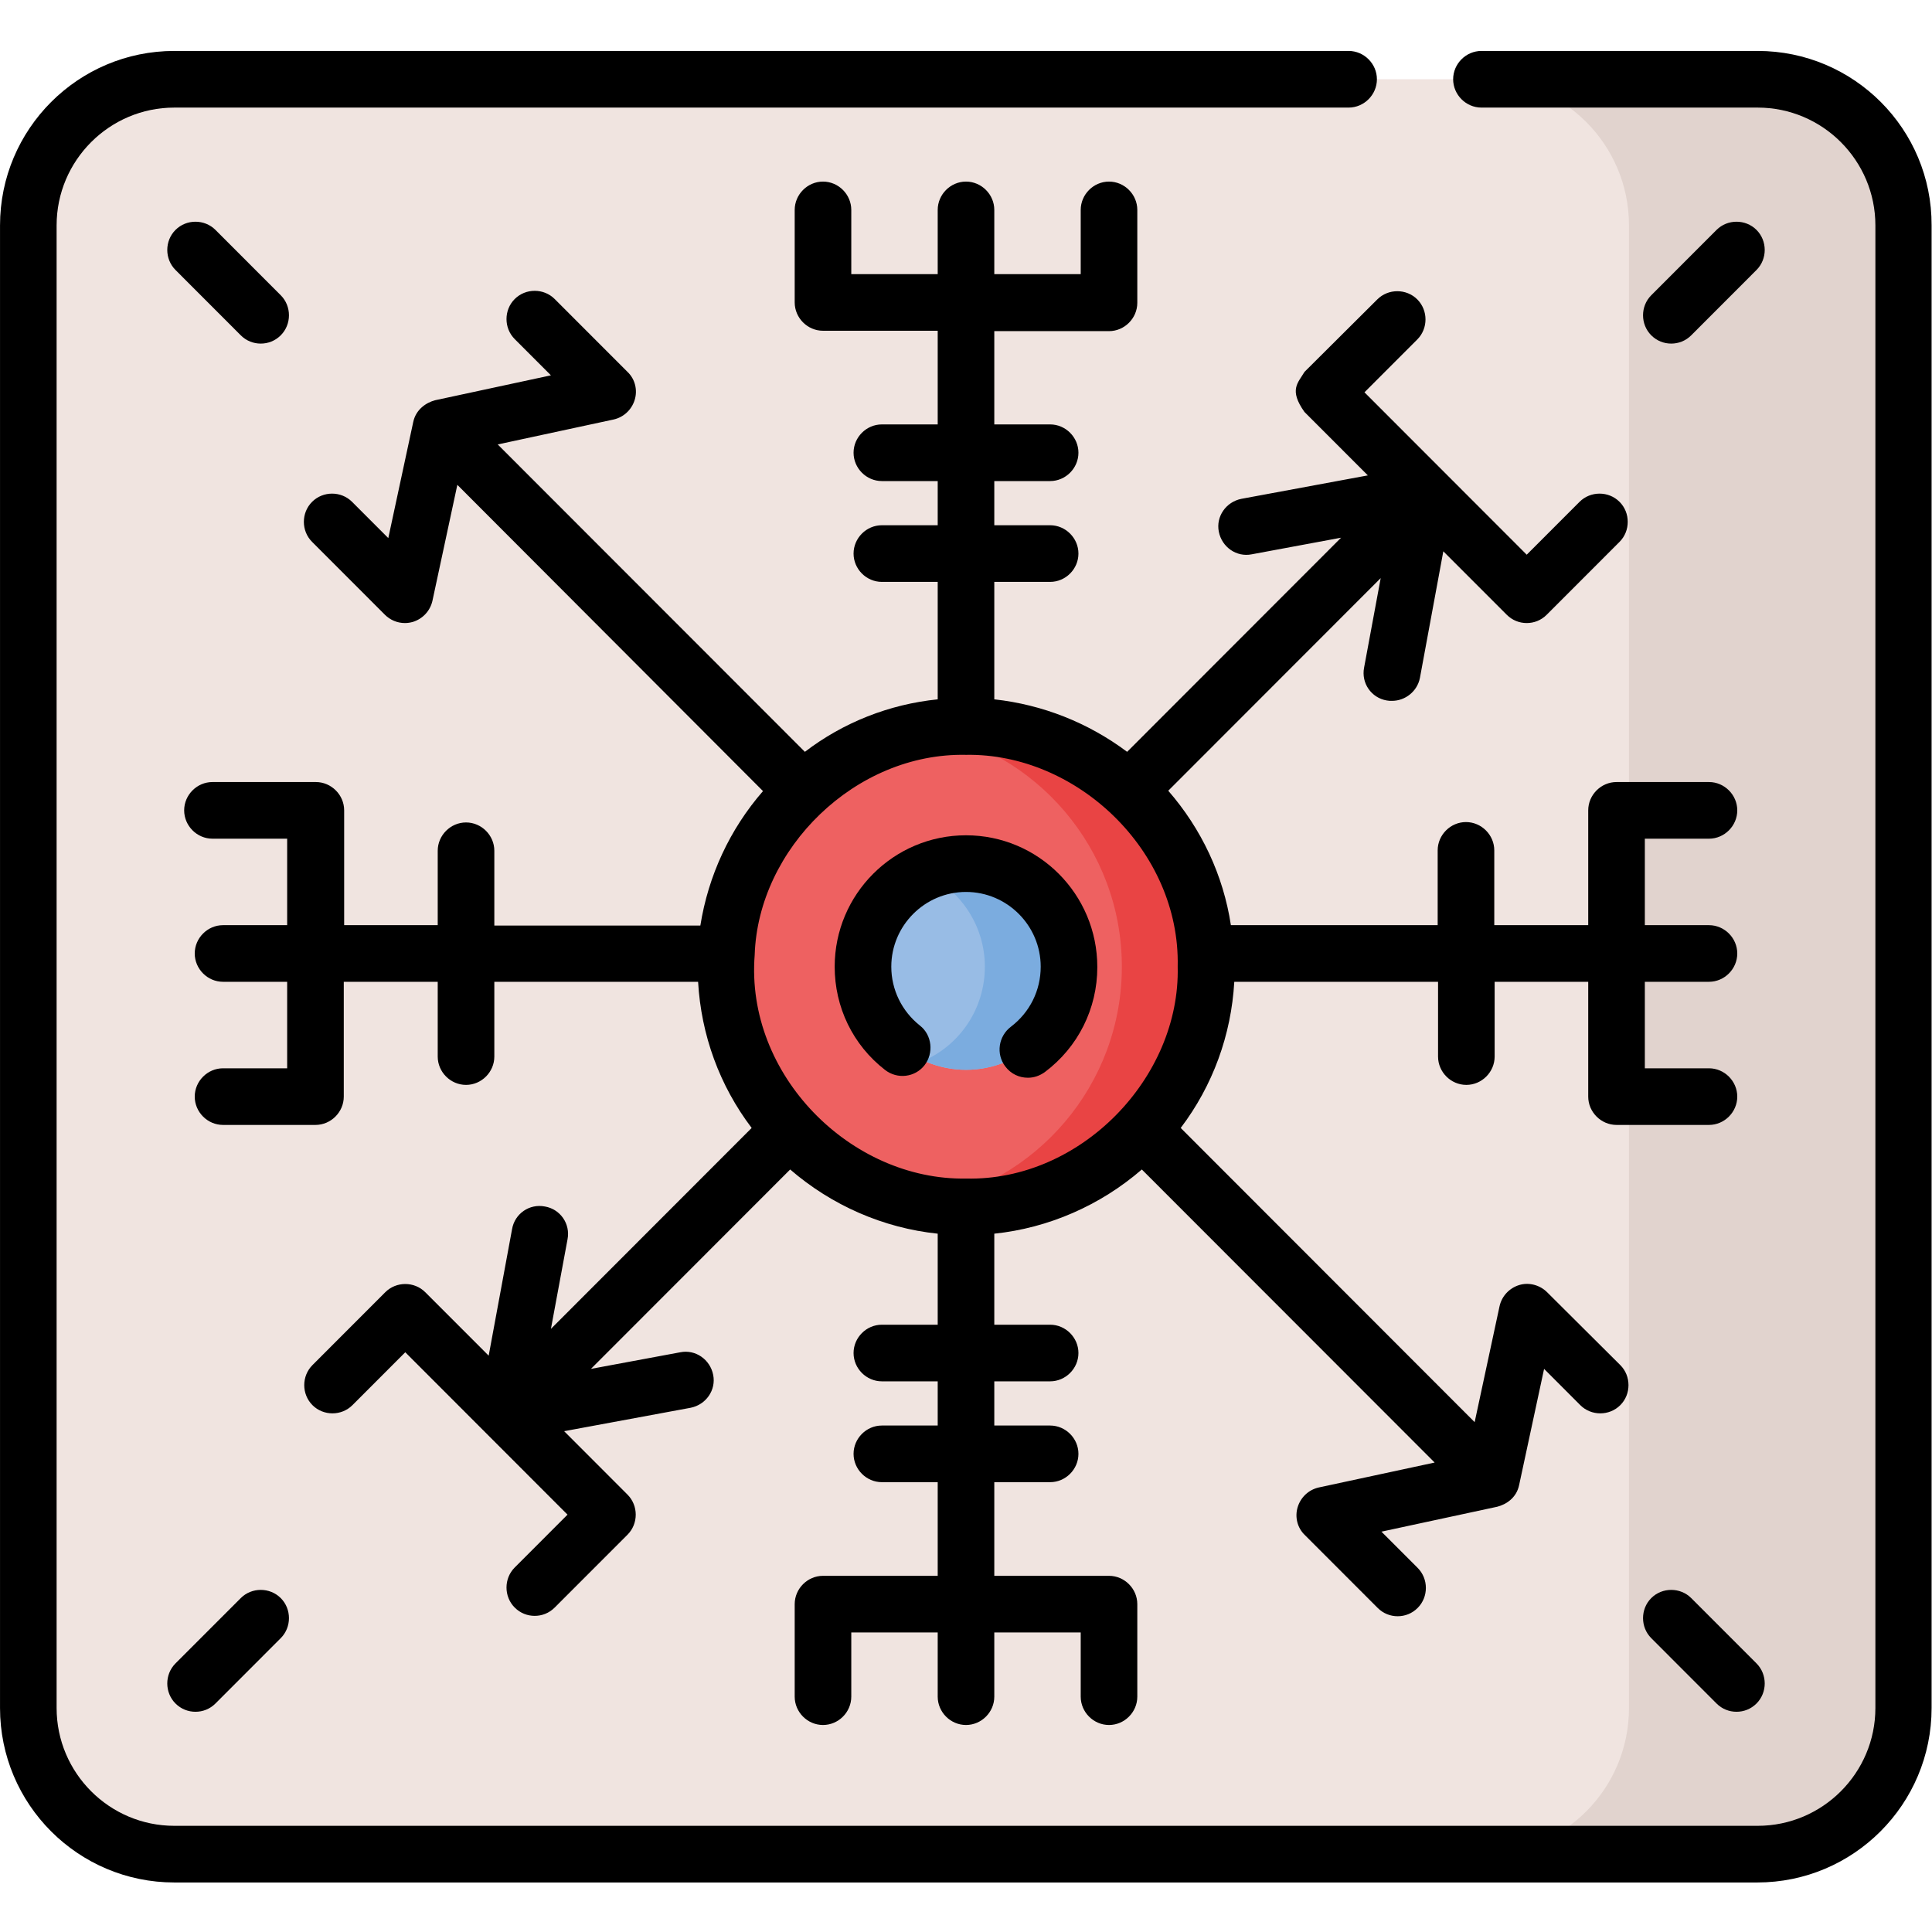 <svg xmlns="http://www.w3.org/2000/svg" xmlns:xlink="http://www.w3.org/1999/xlink" width="500" zoomAndPan="magnify" viewBox="0 0 375 375" height="500" preserveAspectRatio="xMidYMid meet" version="1.0"><defs><clipPath id="e2956a5df9"><path d="M 0 9.887 L 375 9.887 L 375 365.387 L 0 365.387 Z M 0 9.887 " clip-rule="nonzero"/></clipPath></defs><path fill="#f0e4e0" d="M 341.16 359.891 L 33.84 359.891 C 18.168 359.891 5.496 347.207 5.496 331.523 L 5.496 43.75 C 5.496 28.066 18.168 15.383 33.84 15.383 L 341.086 15.383 C 356.762 15.383 369.43 28.066 369.43 43.75 L 369.43 331.523 C 369.504 347.207 356.832 359.891 341.16 359.891 Z M 341.16 359.891 " fill-opacity="1" fill-rule="nonzero"/><path fill="#e1d3ce" d="M 341.16 15.383 L 287.84 15.383 C 303.516 15.383 316.184 28.066 316.184 43.75 L 316.184 331.523 C 316.184 347.207 303.516 359.891 287.84 359.891 L 341.16 359.891 C 356.832 359.891 369.504 347.207 369.504 331.523 L 369.504 43.75 C 369.504 28.066 356.832 15.383 341.16 15.383 Z M 341.16 15.383 " fill-opacity="1" fill-rule="nonzero"/><path fill="#ee6161" d="M 234.082 187.637 C 234.082 189.164 234.008 190.688 233.855 192.207 C 233.707 193.727 233.484 195.234 233.188 196.73 C 232.887 198.227 232.52 199.707 232.074 201.168 C 231.633 202.629 231.121 204.066 230.535 205.477 C 229.953 206.887 229.301 208.266 228.582 209.613 C 227.863 210.957 227.078 212.266 226.23 213.535 C 225.383 214.805 224.477 216.031 223.508 217.211 C 222.539 218.391 221.516 219.52 220.438 220.602 C 219.359 221.68 218.23 222.703 217.051 223.672 C 215.871 224.641 214.648 225.551 213.379 226.398 C 212.109 227.246 210.805 228.031 209.457 228.75 C 208.113 229.469 206.734 230.121 205.324 230.707 C 203.918 231.289 202.48 231.805 201.023 232.246 C 199.562 232.691 198.082 233.062 196.586 233.359 C 195.09 233.656 193.582 233.879 192.066 234.031 C 190.547 234.18 189.027 234.254 187.5 234.254 C 185.973 234.254 184.453 234.18 182.934 234.031 C 181.414 233.879 179.91 233.656 178.414 233.359 C 176.918 233.062 175.438 232.691 173.977 232.246 C 172.52 231.805 171.082 231.289 169.676 230.707 C 168.266 230.121 166.887 229.469 165.543 228.75 C 164.195 228.031 162.891 227.246 161.621 226.398 C 160.352 225.551 159.129 224.641 157.949 223.672 C 156.77 222.703 155.641 221.68 154.562 220.602 C 153.484 219.52 152.461 218.391 151.492 217.211 C 150.523 216.031 149.617 214.805 148.77 213.535 C 147.922 212.266 147.137 210.957 146.418 209.613 C 145.699 208.266 145.047 206.887 144.465 205.477 C 143.879 204.066 143.367 202.629 142.926 201.168 C 142.48 199.707 142.113 198.227 141.812 196.73 C 141.516 195.234 141.293 193.727 141.145 192.207 C 140.992 190.688 140.918 189.164 140.918 187.637 C 140.918 186.109 140.992 184.586 141.145 183.066 C 141.293 181.547 141.516 180.039 141.812 178.543 C 142.113 177.043 142.48 175.566 142.926 174.105 C 143.367 172.645 143.879 171.207 144.465 169.797 C 145.047 168.387 145.699 167.008 146.418 165.66 C 147.137 164.312 147.922 163.008 148.77 161.738 C 149.617 160.469 150.523 159.242 151.492 158.062 C 152.461 156.883 153.484 155.75 154.562 154.672 C 155.641 153.594 156.77 152.57 157.949 151.602 C 159.129 150.633 160.352 149.723 161.621 148.875 C 162.891 148.027 164.195 147.242 165.543 146.523 C 166.887 145.805 168.266 145.152 169.676 144.566 C 171.082 143.984 172.52 143.469 173.977 143.027 C 175.438 142.582 176.918 142.211 178.414 141.914 C 179.91 141.617 181.414 141.391 182.934 141.242 C 184.453 141.094 185.973 141.02 187.5 141.02 C 189.027 141.02 190.547 141.094 192.066 141.242 C 193.582 141.391 195.09 141.617 196.586 141.914 C 198.082 142.211 199.562 142.582 201.023 143.027 C 202.48 143.469 203.918 143.984 205.324 144.566 C 206.734 145.152 208.113 145.805 209.457 146.523 C 210.805 147.242 212.109 148.027 213.379 148.875 C 214.648 149.723 215.871 150.633 217.051 151.602 C 218.23 152.57 219.359 153.594 220.438 154.672 C 221.516 155.75 222.539 156.883 223.508 158.062 C 224.477 159.242 225.383 160.469 226.23 161.738 C 227.078 163.008 227.863 164.312 228.582 165.66 C 229.301 167.008 229.953 168.387 230.535 169.797 C 231.121 171.207 231.633 172.645 232.074 174.105 C 232.52 175.566 232.887 177.043 233.188 178.543 C 233.484 180.039 233.707 181.547 233.855 183.066 C 234.008 184.586 234.082 186.109 234.082 187.637 Z M 234.082 187.637 " fill-opacity="1" fill-rule="nonzero"/><path fill="#e94444" d="M 187.5 141.02 C 184.719 141.02 182.008 141.312 179.297 141.75 C 201.121 145.637 217.75 164.695 217.75 187.637 C 217.75 210.578 201.121 229.711 179.297 233.523 C 181.934 233.961 184.645 234.254 187.5 234.254 C 213.207 234.254 234.082 213.363 234.082 187.637 C 234.082 161.91 213.207 141.02 187.5 141.02 Z M 187.5 141.02 " fill-opacity="1" fill-rule="nonzero"/><path fill="#98bce5" d="M 207.496 187.637 C 207.496 188.293 207.461 188.945 207.398 189.598 C 207.336 190.25 207.238 190.898 207.109 191.539 C 206.984 192.184 206.824 192.816 206.633 193.445 C 206.445 194.074 206.223 194.688 205.973 195.293 C 205.723 195.898 205.441 196.492 205.133 197.07 C 204.824 197.648 204.488 198.207 204.125 198.754 C 203.762 199.297 203.371 199.824 202.957 200.332 C 202.539 200.836 202.102 201.324 201.637 201.785 C 201.176 202.25 200.691 202.688 200.184 203.105 C 199.68 203.52 199.152 203.91 198.609 204.273 C 198.062 204.637 197.504 204.977 196.926 205.285 C 196.348 205.594 195.758 205.871 195.152 206.125 C 194.547 206.375 193.93 206.594 193.305 206.785 C 192.676 206.977 192.043 207.133 191.402 207.262 C 190.758 207.391 190.113 207.488 189.461 207.551 C 188.809 207.613 188.156 207.648 187.5 207.648 C 186.844 207.648 186.191 207.613 185.539 207.551 C 184.887 207.488 184.242 207.391 183.598 207.262 C 182.957 207.133 182.324 206.977 181.695 206.785 C 181.07 206.594 180.453 206.375 179.848 206.125 C 179.242 205.871 178.652 205.594 178.074 205.285 C 177.496 204.977 176.938 204.637 176.391 204.273 C 175.848 203.91 175.32 203.52 174.816 203.105 C 174.309 202.688 173.824 202.25 173.363 201.785 C 172.898 201.324 172.461 200.836 172.043 200.332 C 171.629 199.824 171.238 199.297 170.875 198.754 C 170.512 198.207 170.176 197.648 169.867 197.07 C 169.559 196.492 169.277 195.898 169.027 195.293 C 168.777 194.688 168.555 194.07 168.367 193.445 C 168.176 192.816 168.016 192.184 167.891 191.539 C 167.762 190.898 167.664 190.25 167.602 189.598 C 167.539 188.945 167.504 188.293 167.504 187.637 C 167.504 186.98 167.539 186.328 167.602 185.676 C 167.664 185.023 167.762 184.375 167.891 183.734 C 168.016 183.09 168.176 182.453 168.367 181.828 C 168.555 181.199 168.777 180.586 169.027 179.98 C 169.277 179.375 169.559 178.781 169.867 178.203 C 170.176 177.625 170.512 177.062 170.875 176.52 C 171.238 175.973 171.629 175.449 172.043 174.941 C 172.461 174.434 172.898 173.949 173.363 173.488 C 173.824 173.023 174.309 172.582 174.816 172.168 C 175.32 171.754 175.848 171.363 176.391 171 C 176.938 170.633 177.496 170.297 178.074 169.988 C 178.652 169.68 179.242 169.398 179.848 169.148 C 180.453 168.898 181.07 168.676 181.695 168.488 C 182.324 168.297 182.957 168.137 183.598 168.012 C 184.242 167.883 184.887 167.785 185.539 167.723 C 186.191 167.656 186.844 167.625 187.5 167.625 C 188.156 167.625 188.809 167.656 189.461 167.723 C 190.113 167.785 190.758 167.883 191.402 168.012 C 192.043 168.137 192.676 168.297 193.305 168.488 C 193.93 168.676 194.547 168.898 195.152 169.148 C 195.758 169.398 196.348 169.68 196.926 169.988 C 197.504 170.297 198.062 170.633 198.609 171 C 199.152 171.363 199.68 171.754 200.184 172.168 C 200.691 172.582 201.176 173.023 201.637 173.488 C 202.102 173.949 202.539 174.434 202.957 174.941 C 203.371 175.449 203.762 175.973 204.125 176.52 C 204.488 177.062 204.824 177.625 205.133 178.203 C 205.441 178.781 205.723 179.375 205.973 179.98 C 206.223 180.586 206.445 181.199 206.633 181.828 C 206.824 182.453 206.984 183.09 207.109 183.734 C 207.238 184.375 207.336 185.023 207.398 185.676 C 207.461 186.328 207.496 186.98 207.496 187.637 Z M 207.496 187.637 " fill-opacity="1" fill-rule="nonzero"/><path fill="#7bacdf" d="M 187.5 167.625 C 184.57 167.625 181.859 168.285 179.297 169.387 C 186.254 172.535 191.16 179.5 191.16 187.637 C 191.16 195.773 186.328 202.809 179.297 205.887 C 181.789 206.988 184.57 207.648 187.5 207.648 C 198.559 207.648 207.496 198.703 207.496 187.637 C 207.496 176.566 198.559 167.625 187.5 167.625 Z M 187.5 167.625 " fill-opacity="1" fill-rule="nonzero"/><g clip-path="url(#e2956a5df9)"><path fill="#000000" d="M 341.16 9.887 L 287.547 9.887 C 284.543 9.887 282.055 12.379 282.055 15.383 C 282.055 18.391 284.543 20.883 287.547 20.883 L 341.16 20.883 C 353.758 20.883 364.012 31.145 364.012 43.75 L 364.012 331.523 C 364.012 344.129 353.758 354.391 341.16 354.391 L 33.84 354.391 C 21.242 354.391 10.988 344.129 10.988 331.523 L 10.988 43.75 C 10.988 31.145 21.242 20.883 33.84 20.883 L 261.766 20.883 C 264.77 20.883 267.258 18.391 267.258 15.383 C 267.258 12.379 264.77 9.887 261.766 9.887 L 33.84 9.887 C 15.164 9.887 0.004 25.059 0.004 43.75 L 0.004 331.523 C 0.004 350.215 15.164 365.387 33.84 365.387 L 341.086 365.387 C 359.762 365.387 374.922 350.215 374.922 331.523 L 374.922 43.75 C 374.996 25.059 359.836 9.887 341.16 9.887 Z M 341.16 9.887 " fill-opacity="1" fill-rule="nonzero"/></g><path fill="#000000" d="M 340.941 44.629 C 338.816 42.504 335.301 42.504 333.176 44.629 L 320.504 57.312 C 318.383 59.438 318.383 62.953 320.504 65.082 C 321.605 66.18 322.996 66.691 324.387 66.691 C 325.777 66.691 327.172 66.18 328.27 65.082 L 340.941 52.398 C 343.062 50.273 343.062 46.754 340.941 44.629 Z M 340.941 44.629 " fill-opacity="1" fill-rule="nonzero"/><path fill="#000000" d="M 46.73 65.082 C 47.828 66.18 49.223 66.691 50.613 66.691 C 52.004 66.691 53.395 66.18 54.496 65.082 C 56.617 62.953 56.617 59.438 54.496 57.312 L 41.824 44.629 C 39.699 42.504 36.184 42.504 34.059 44.629 C 31.938 46.754 31.938 50.273 34.059 52.398 Z M 46.73 65.082 " fill-opacity="1" fill-rule="nonzero"/><path fill="#000000" d="M 328.27 310.191 C 326.145 308.066 322.629 308.066 320.504 310.191 C 318.383 312.316 318.383 315.836 320.504 317.961 L 333.176 330.645 C 334.273 331.742 335.668 332.254 337.059 332.254 C 338.449 332.254 339.84 331.742 340.941 330.645 C 343.062 328.516 343.062 325 340.941 322.871 Z M 328.27 310.191 " fill-opacity="1" fill-rule="nonzero"/><path fill="#000000" d="M 34.059 330.645 C 35.16 331.742 36.551 332.254 37.941 332.254 C 39.332 332.254 40.727 331.742 41.824 330.645 L 54.496 317.961 C 56.617 315.836 56.617 312.316 54.496 310.191 C 52.371 308.066 48.855 308.066 46.73 310.191 L 34.059 322.871 C 31.938 325 31.938 328.516 34.059 330.645 Z M 34.059 330.645 " fill-opacity="1" fill-rule="nonzero"/><path fill="#000000" d="M 187.5 162.129 C 173.438 162.129 162.012 173.562 162.012 187.637 C 162.012 195.48 165.527 202.809 171.754 207.648 C 174.172 209.551 177.613 209.113 179.445 206.766 C 181.273 204.422 180.91 200.902 178.566 199.07 C 175.051 196.285 173 192.109 173 187.637 C 173 179.648 179.516 173.125 187.5 173.125 C 195.484 173.125 202 179.648 202 187.637 C 202 192.254 199.879 196.504 196.215 199.289 C 193.797 201.125 193.285 204.57 195.117 206.988 C 196.215 208.453 197.828 209.188 199.512 209.188 C 200.684 209.188 201.781 208.82 202.809 208.086 C 209.254 203.25 212.988 195.773 212.988 187.711 C 212.988 173.562 201.562 162.129 187.5 162.129 Z M 187.5 162.129 " fill-opacity="1" fill-rule="nonzero"/><path fill="#000000" d="M 253.195 72.191 C 251.953 74.316 250.121 75.637 253.195 79.961 L 265.5 92.273 L 240.965 96.82 C 237.965 97.406 235.984 100.266 236.57 103.195 C 237.156 106.203 240.016 108.18 242.945 107.594 L 260.301 104.367 L 218.773 145.93 C 211.23 140.285 202.367 136.766 192.992 135.742 L 192.992 112.945 L 203.832 112.945 C 206.836 112.945 209.324 110.453 209.324 107.449 C 209.324 104.441 206.836 101.949 203.832 101.949 L 192.992 101.949 L 192.992 93.375 L 203.832 93.375 C 206.836 93.375 209.324 90.883 209.324 87.875 C 209.324 84.871 206.836 82.379 203.832 82.379 L 192.992 82.379 L 192.992 64.273 L 215.258 64.273 C 218.262 64.273 220.75 61.781 220.75 58.777 L 220.75 40.746 C 220.75 37.738 218.262 35.246 215.258 35.246 C 212.254 35.246 209.766 37.738 209.766 40.746 L 209.766 53.207 L 192.992 53.207 L 192.992 40.746 C 192.992 37.738 190.504 35.246 187.5 35.246 C 184.496 35.246 182.008 37.738 182.008 40.746 L 182.008 53.207 L 165.234 53.207 L 165.234 40.746 C 165.234 37.738 162.746 35.246 159.742 35.246 C 156.738 35.246 154.25 37.738 154.25 40.746 L 154.25 58.703 C 154.25 61.707 156.738 64.199 159.742 64.199 L 182.008 64.199 L 182.008 82.379 L 171.168 82.379 C 168.164 82.379 165.676 84.871 165.676 87.875 C 165.676 90.883 168.164 93.375 171.168 93.375 L 182.008 93.375 L 182.008 101.949 L 171.168 101.949 C 168.164 101.949 165.676 104.441 165.676 107.449 C 165.676 110.453 168.164 112.945 171.168 112.945 L 182.008 112.945 L 182.008 135.742 C 172.633 136.695 163.695 140.211 156.227 145.93 L 96.609 86.266 L 119.094 81.426 C 121.07 80.988 122.609 79.52 123.195 77.613 C 123.781 75.707 123.27 73.582 121.805 72.191 L 107.668 58.043 C 105.543 55.918 102.027 55.918 99.902 58.043 C 97.781 60.168 97.781 63.688 99.902 65.812 L 106.934 72.852 L 84.449 77.688 C 82.766 78.129 80.715 79.445 80.203 81.938 L 75.367 104.441 L 68.336 97.406 C 66.215 95.281 62.699 95.281 60.574 97.406 C 58.449 99.531 58.449 103.051 60.574 105.176 L 74.707 119.32 C 75.734 120.348 77.125 120.934 78.59 120.934 C 79.102 120.934 79.617 120.859 80.129 120.715 C 82.031 120.129 83.496 118.59 83.938 116.609 L 88.77 94.105 L 148.098 153.551 C 141.652 160.957 137.477 169.973 135.938 179.648 L 95.949 179.648 L 95.949 165.133 C 95.949 162.129 93.457 159.637 90.457 159.637 C 87.453 159.637 84.961 162.129 84.961 165.133 L 84.961 179.574 L 66.801 179.574 L 66.801 157.289 C 66.801 154.285 64.309 151.793 61.305 151.793 L 41.238 151.793 C 38.234 151.793 35.746 154.285 35.746 157.289 C 35.746 160.297 38.234 162.789 41.238 162.789 L 55.738 162.789 L 55.738 179.574 L 43.289 179.574 C 40.285 179.574 37.797 182.066 37.797 185.07 C 37.797 188.074 40.285 190.566 43.289 190.566 L 55.738 190.566 L 55.738 207.355 L 43.289 207.355 C 40.285 207.355 37.797 209.848 37.797 212.852 C 37.797 215.855 40.285 218.348 43.289 218.348 L 61.234 218.348 C 64.234 218.348 66.727 215.855 66.727 212.852 L 66.727 190.566 L 84.961 190.566 L 84.961 205.082 C 84.961 208.086 87.453 210.578 90.457 210.578 C 93.457 210.578 95.949 208.086 95.949 205.082 L 95.949 190.566 L 135.5 190.566 C 136.086 200.902 139.672 210.727 145.898 218.934 L 106.934 257.93 L 110.156 240.559 C 110.742 237.555 108.766 234.695 105.762 234.18 C 102.762 233.594 99.902 235.574 99.391 238.578 L 94.852 263.133 L 82.547 250.82 C 80.422 248.695 76.906 248.695 74.781 250.82 L 60.648 264.965 C 58.523 267.094 58.523 270.609 60.648 272.738 C 62.77 274.863 66.285 274.863 68.41 272.738 L 78.664 262.473 L 94.336 278.16 C 94.336 278.16 94.41 278.234 94.41 278.234 C 94.41 278.234 94.484 278.309 94.484 278.309 L 110.156 293.992 L 99.902 304.254 C 97.781 306.379 97.781 309.898 99.902 312.023 C 101.004 313.125 102.395 313.637 103.785 313.637 C 105.176 313.637 106.57 313.125 107.668 312.023 L 121.805 297.879 C 123.926 295.754 123.926 292.234 121.805 290.109 L 109.5 277.793 L 134.035 273.25 C 137.035 272.664 139.016 269.805 138.43 266.871 C 137.844 263.867 134.984 261.887 132.055 262.473 L 114.699 265.699 L 153.371 226.996 C 161.426 233.961 171.461 238.359 182.008 239.457 L 182.008 257.125 L 171.168 257.125 C 168.164 257.125 165.676 259.617 165.676 262.621 C 165.676 265.625 168.164 268.117 171.168 268.117 L 182.008 268.117 L 182.008 276.695 L 171.168 276.695 C 168.164 276.695 165.676 279.188 165.676 282.191 C 165.676 285.199 168.164 287.688 171.168 287.688 L 182.008 287.688 L 182.008 305.867 L 159.742 305.867 C 156.738 305.867 154.25 308.359 154.25 311.363 L 154.25 329.324 C 154.25 332.328 156.738 334.82 159.742 334.82 C 162.746 334.82 165.234 332.328 165.234 329.324 L 165.234 316.863 L 182.008 316.863 L 182.008 329.324 C 182.008 332.328 184.496 334.82 187.5 334.82 C 190.504 334.82 192.992 332.328 192.992 329.324 L 192.992 316.863 L 209.766 316.863 L 209.766 329.324 C 209.766 332.328 212.254 334.82 215.258 334.82 C 218.262 334.82 220.75 332.328 220.75 329.324 L 220.75 311.363 C 220.75 308.359 218.262 305.867 215.258 305.867 L 192.992 305.867 L 192.992 287.688 L 203.832 287.688 C 206.836 287.688 209.324 285.199 209.324 282.191 C 209.324 279.188 206.836 276.695 203.832 276.695 L 192.992 276.695 L 192.992 268.117 L 203.832 268.117 C 206.836 268.117 209.324 265.625 209.324 262.621 C 209.324 259.617 206.836 257.125 203.832 257.125 L 192.992 257.125 L 192.992 239.457 C 203.539 238.359 213.574 233.961 221.629 226.996 L 278.465 283.879 L 255.98 288.715 C 254.004 289.156 252.465 290.621 251.879 292.527 C 251.293 294.434 251.805 296.559 253.27 297.953 L 267.406 312.098 C 268.504 313.199 269.895 313.711 271.289 313.711 C 272.68 313.711 274.07 313.199 275.168 312.098 C 277.293 309.973 277.293 306.453 275.168 304.328 L 268.137 297.293 L 290.625 292.453 C 292.309 292.016 294.359 290.77 294.871 288.203 L 299.707 265.699 L 306.734 272.738 C 308.859 274.863 312.375 274.863 314.5 272.738 C 316.625 270.609 316.625 267.094 314.5 264.965 L 300.293 250.82 C 298.898 249.426 296.777 248.84 294.871 249.426 C 292.969 250.016 291.504 251.555 291.062 253.531 L 286.23 276.035 L 229.176 218.934 C 235.398 210.727 238.988 200.902 239.574 190.566 L 279.125 190.566 L 279.125 205.082 C 279.125 208.086 281.613 210.578 284.617 210.578 C 287.621 210.578 290.109 208.086 290.109 205.082 L 290.109 190.566 L 308.273 190.566 L 308.273 212.852 C 308.273 215.855 310.766 218.348 313.766 218.348 L 331.711 218.348 C 334.715 218.348 337.203 215.855 337.203 212.852 C 337.203 209.848 334.715 207.355 331.711 207.355 L 319.262 207.355 L 319.262 190.566 L 331.711 190.566 C 334.715 190.566 337.203 188.074 337.203 185.07 C 337.203 182.066 334.715 179.574 331.711 179.574 L 319.262 179.574 L 319.262 162.789 L 331.711 162.789 C 334.715 162.789 337.203 160.297 337.203 157.289 C 337.203 154.285 334.715 151.793 331.711 151.793 L 313.766 151.793 C 310.766 151.793 308.273 154.285 308.273 157.289 L 308.273 179.574 L 290.039 179.574 L 290.039 165.059 C 290.039 162.055 287.547 159.562 284.543 159.562 C 281.543 159.562 279.051 162.055 279.051 165.059 L 279.051 179.574 L 238.914 179.574 C 237.449 169.898 233.203 160.883 226.758 153.48 L 267.992 112.211 L 264.77 129.582 C 264.184 132.59 266.16 135.449 269.164 135.961 C 269.531 136.035 269.824 136.035 270.188 136.035 C 272.754 136.035 275.098 134.203 275.609 131.562 L 280.148 107.008 L 292.453 119.32 C 293.555 120.422 294.945 120.934 296.336 120.934 C 297.727 120.934 299.121 120.422 300.219 119.32 L 314.352 105.176 C 316.477 103.051 316.477 99.531 314.352 97.406 C 312.23 95.281 308.715 95.281 306.59 97.406 L 296.336 107.668 L 264.844 76.148 L 275.098 65.887 C 277.219 63.762 277.219 60.242 275.098 58.117 C 272.973 55.992 269.457 55.992 267.332 58.117 Z M 187.5 228.758 C 165.16 229.125 144.652 208.672 146.484 185.363 C 147.145 164.695 166.039 146.074 187.5 146.516 C 208.961 146.148 229.102 165.133 228.59 187.637 C 229.102 209.188 209.766 229.27 187.5 228.758 Z M 187.5 228.758 " fill-opacity="1" fill-rule="nonzero"/></svg>